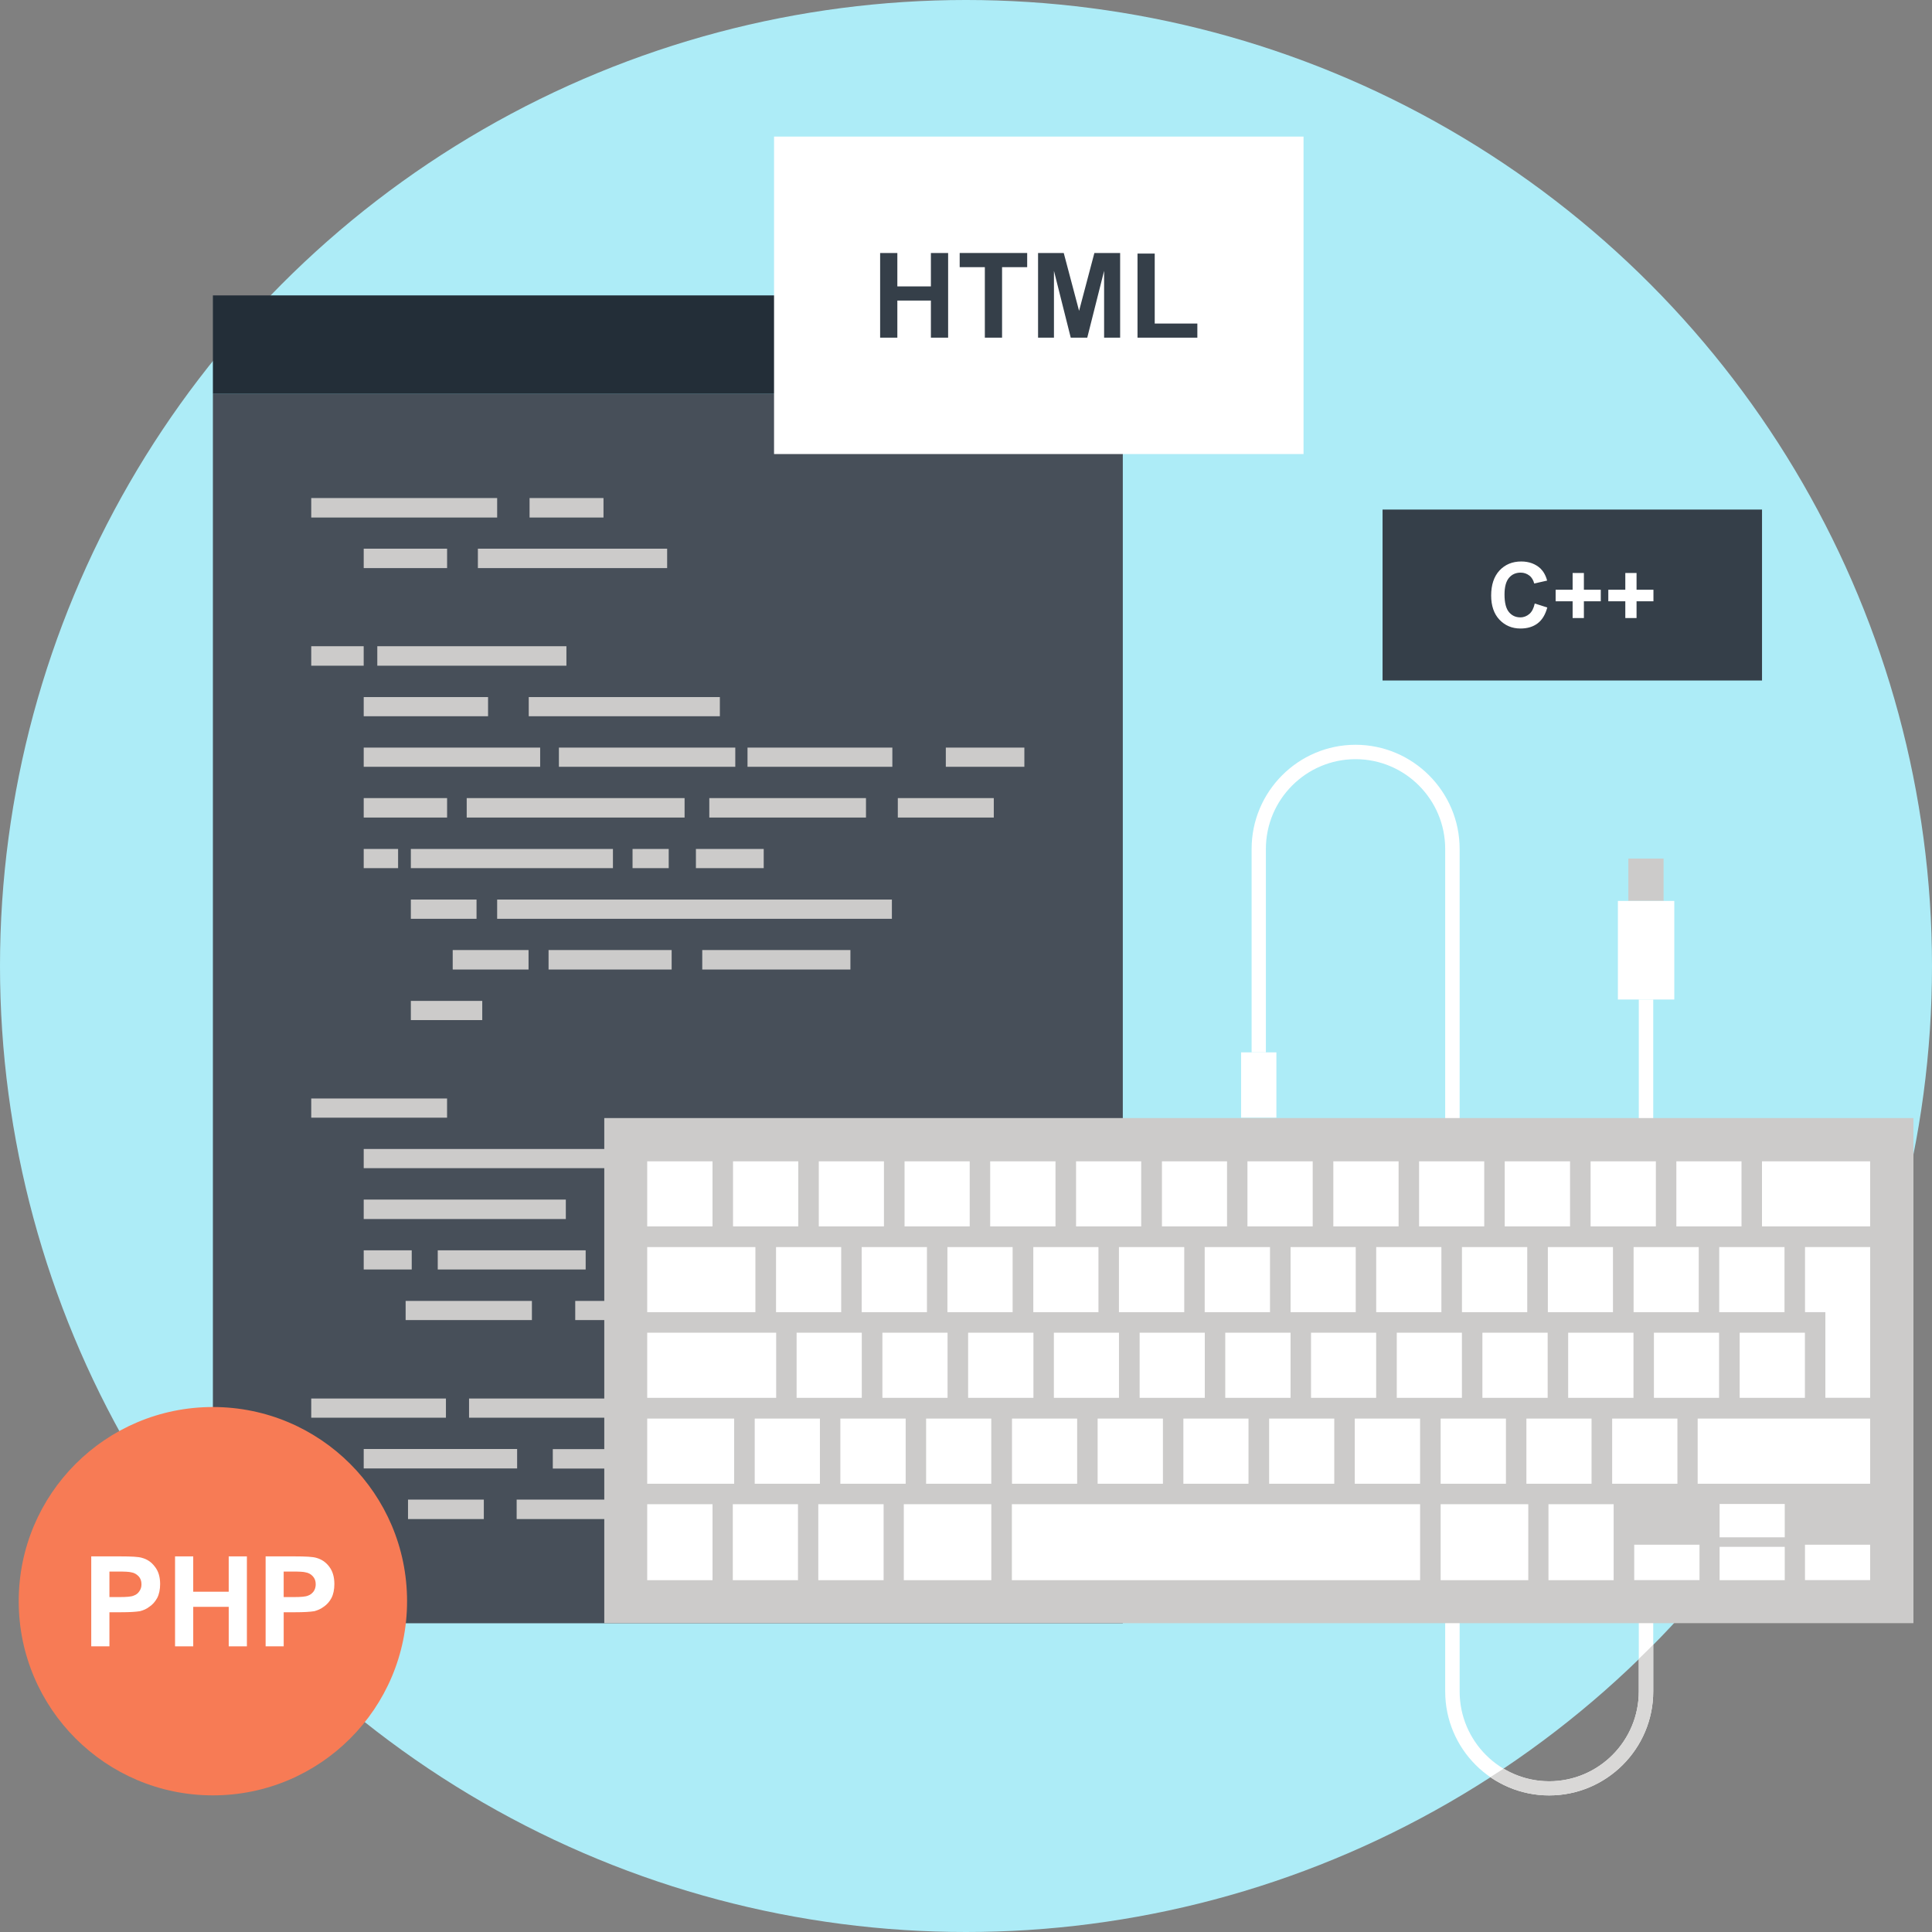 <?xml version="1.0" encoding="iso-8859-1"?>
<!-- Generator: Adobe Illustrator 19.0.0, SVG Export Plug-In . SVG Version: 6.00 Build 0)  -->
<svg version="1.1" id="Layer_1" xmlns="http://www.w3.org/2000/svg" xmlns:xlink="http://www.w3.org/1999/xlink" x="0px" y="0px"
	 viewBox="0 0 512 512" style="enable-background:new 0 0 512 512;" xml:space="preserve">
<rect x="0" y="0" width="512" height="512" fill="#808080" stroke="none"/>
<circle style="fill:#ADECF7;" cx="256" cy="256" r="256"/>
<rect x="56.419" y="104.382" style="fill:#474F59;" width="241.135" height="325.797"/>
<g>
	<rect x="82.482" y="131.987" style="fill:#CCCBCA;" width="49.271" height="5.163"/>
	<rect x="82.482" y="171.256" style="fill:#CCCBCA;" width="13.9" height="5.163"/>
	<rect x="140.341" y="131.987" style="fill:#CCCBCA;" width="19.591" height="5.163"/>
	<rect x="99.989" y="171.256" style="fill:#CCCBCA;" width="50.117" height="5.163"/>
	<rect x="96.388" y="145.408" style="fill:#CCCBCA;" width="22.095" height="5.143"/>
	<rect x="96.388" y="211.506" style="fill:#CCCBCA;" width="22.095" height="5.153"/>
	<rect x="82.482" y="291.113" style="fill:#CCCBCA;" width="35.995" height="5.084"/>
	<rect x="96.388" y="224.983" style="fill:#CCCBCA;" width="9.11" height="5.084"/>
	<rect x="123.683" y="211.506" style="fill:#CCCBCA;" width="57.74" height="5.153"/>
	<rect x="119.973" y="251.772" style="fill:#CCCBCA;" width="20.097" height="5.163"/>
	<rect x="108.128" y="397.411" style="fill:#CCCBCA;" width="20.09" height="5.156"/>
	<rect x="145.375" y="251.772" style="fill:#CCCBCA;" width="32.619" height="5.163"/>
	<rect x="182.734" y="304.491" style="fill:#CCCBCA;" width="16.648" height="5.084"/>
	<rect x="124.304" y="370.622" style="fill:#CCCBCA;" width="39.001" height="5.084"/>
	<rect x="136.919" y="397.411" style="fill:#CCCBCA;" width="45.832" height="5.156"/>
	<rect x="219.301" y="331.347" style="fill:#CCCBCA;" width="16.648" height="5.08"/>
	<rect x="186.104" y="251.772" style="fill:#CCCBCA;" width="39.265" height="5.163"/>
	<rect x="187.973" y="211.506" style="fill:#CCCBCA;" width="41.522" height="5.153"/>
	<rect x="237.931" y="211.506" style="fill:#CCCBCA;" width="25.435" height="5.153"/>
	<rect x="96.388" y="184.733" style="fill:#CCCBCA;" width="32.953" height="5.08"/>
	<rect x="96.388" y="198.121" style="fill:#CCCBCA;" width="46.76" height="5.087"/>
	<rect x="108.878" y="224.983" style="fill:#CCCBCA;" width="53.555" height="5.084"/>
	<rect x="96.388" y="317.902" style="fill:#CCCBCA;" width="53.562" height="5.153"/>
	<rect x="116.009" y="331.347" style="fill:#CCCBCA;" width="39.199" height="5.08"/>
	<rect x="146.498" y="384.033" style="fill:#CCCBCA;" width="104.157" height="5.15"/>
	<rect x="196.707" y="397.411" style="fill:#CCCBCA;" width="22.812" height="5.156"/>
	<rect x="161.548" y="331.347" style="fill:#CCCBCA;" width="51.032" height="5.08"/>
	<rect x="178.117" y="370.622" style="fill:#CCCBCA;" width="51.065" height="5.084"/>
	<rect x="108.878" y="238.394" style="fill:#CCCBCA;" width="17.408" height="5.1"/>
	<rect x="108.878" y="265.249" style="fill:#CCCBCA;" width="18.924" height="5.084"/>
	<rect x="96.388" y="304.491" style="fill:#CCCBCA;" width="79.608" height="5.084"/>
	<rect x="96.388" y="331.347" style="fill:#CCCBCA;" width="12.724" height="5.08"/>
	<rect x="82.482" y="370.622" style="fill:#CCCBCA;" width="35.695" height="5.084"/>
	<rect x="96.388" y="384" style="fill:#CCCBCA;" width="40.656" height="5.153"/>
	<rect x="131.752" y="238.394" style="fill:#CCCBCA;" width="104.61" height="5.1"/>
	<rect x="107.497" y="344.758" style="fill:#CCCBCA;" width="33.465" height="5.074"/>
	<rect x="152.444" y="344.758" style="fill:#CCCBCA;" width="92.484" height="5.074"/>
	<rect x="167.632" y="224.983" style="fill:#CCCBCA;" width="9.583" height="5.084"/>
	<rect x="184.426" y="224.983" style="fill:#CCCBCA;" width="17.966" height="5.084"/>
	<rect x="148.117" y="198.121" style="fill:#CCCBCA;" width="46.741" height="5.087"/>
	<rect x="198.098" y="198.121" style="fill:#CCCBCA;" width="38.383" height="5.087"/>
	<rect x="250.652" y="198.121" style="fill:#CCCBCA;" width="20.814" height="5.087"/>
	<rect x="140.123" y="184.733" style="fill:#CCCBCA;" width="50.648" height="5.08"/>
	<rect x="126.646" y="145.408" style="fill:#CCCBCA;" width="50.153" height="5.143"/>
</g>
<rect x="56.419" y="78.283" style="fill:#232E38;" width="241.135" height="26.095"/>
<path style="fill:#FFFFFF;" d="M434.298,264.872v183.382c0,13.12-10.64,23.803-23.76,23.803c-13.077,0-23.717-10.683-23.717-23.803
	V224.979c0-15.198-12.394-27.605-27.589-27.605c-15.198,0-27.542,12.41-27.542,27.605v53.902h3.782v-53.902
	c0-13.111,10.676-23.79,23.76-23.79c13.104,0,23.76,10.679,23.76,23.79v223.272c0,15.201,12.347,27.552,27.542,27.552
	c15.201,0,27.589-12.351,27.589-27.552V264.872H434.298z"/>
<path style="fill:#D9D8D7;" d="M434.298,439.616v8.635c0,13.12-10.64,23.803-23.76,23.803c-4.41,0-8.529-1.235-12.067-3.349
	c-1.153,0.77-2.345,1.493-3.511,2.249c4.436,3.052,9.797,4.849,15.578,4.849c15.201,0,27.589-12.351,27.589-27.552v-12.394
	C436.868,437.132,435.577,438.371,434.298,439.616z"/>
<rect x="328.902" y="278.891" style="fill:#FFFFFF;" width="9.355" height="17.309"/>
<rect x="431.533" y="227.529" style="fill:#CCCBCA;" width="9.335" height="11.218"/>
<rect x="428.759" y="238.757" style="fill:#FFFFFF;" width="14.944" height="26.125"/>
<rect x="160.14" y="296.299" style="fill:#CCCBCA;" width="346.938" height="133.857"/>
<g>
	<rect x="171.517" y="307.762" style="fill:#FFFFFF;" width="17.302" height="17.246"/>
	<rect x="455.614" y="330.488" style="fill:#FFFFFF;" width="17.296" height="17.253"/>
	<rect x="432.921" y="330.488" style="fill:#FFFFFF;" width="17.266" height="17.253"/>
	<rect x="410.195" y="330.488" style="fill:#FFFFFF;" width="17.256" height="17.253"/>
	<rect x="387.435" y="330.488" style="fill:#FFFFFF;" width="17.302" height="17.253"/>
	<rect x="364.709" y="330.488" style="fill:#FFFFFF;" width="17.276" height="17.253"/>
	<rect x="342.016" y="330.488" style="fill:#FFFFFF;" width="17.266" height="17.253"/>
	<rect x="319.257" y="330.488" style="fill:#FFFFFF;" width="17.306" height="17.253"/>
	<rect x="296.531" y="330.488" style="fill:#FFFFFF;" width="17.306" height="17.253"/>
	<rect x="273.837" y="330.488" style="fill:#FFFFFF;" width="17.263" height="17.253"/>
	<rect x="251.078" y="330.488" style="fill:#FFFFFF;" width="17.276" height="17.253"/>
	<rect x="228.352" y="330.488" style="fill:#FFFFFF;" width="17.299" height="17.253"/>
	<rect x="205.659" y="330.488" style="fill:#FFFFFF;" width="17.266" height="17.253"/>
	<rect x="211.109" y="353.181" style="fill:#FFFFFF;" width="17.273" height="17.259"/>
	<rect x="200.01" y="375.94" style="fill:#FFFFFF;" width="17.273" height="17.269"/>
	<rect x="222.703" y="375.94" style="fill:#FFFFFF;" width="17.309" height="17.269"/>
	<rect x="245.43" y="375.94" style="fill:#FFFFFF;" width="17.269" height="17.269"/>
	<rect x="268.189" y="375.94" style="fill:#FFFFFF;" width="17.266" height="17.269"/>
	<rect x="290.882" y="375.94" style="fill:#FFFFFF;" width="17.306" height="17.269"/>
	<rect x="313.608" y="375.94" style="fill:#FFFFFF;" width="17.256" height="17.269"/>
	<rect x="336.334" y="375.94" style="fill:#FFFFFF;" width="17.259" height="17.269"/>
	<rect x="359.028" y="375.94" style="fill:#FFFFFF;" width="17.306" height="17.269"/>
	<rect x="381.787" y="375.94" style="fill:#FFFFFF;" width="17.302" height="17.269"/>
	<rect x="404.513" y="375.94" style="fill:#FFFFFF;" width="17.263" height="17.269"/>
	<rect x="427.239" y="375.94" style="fill:#FFFFFF;" width="17.292" height="17.269"/>
	<rect x="449.899" y="375.94" style="fill:#FFFFFF;" width="45.703" height="17.269"/>
	<rect x="233.845" y="353.181" style="fill:#FFFFFF;" width="17.269" height="17.259"/>
	<rect x="256.562" y="353.181" style="fill:#FFFFFF;" width="17.309" height="17.259"/>
	<rect x="279.288" y="353.181" style="fill:#FFFFFF;" width="17.253" height="17.259"/>
	<rect x="302.014" y="353.181" style="fill:#FFFFFF;" width="17.269" height="17.259"/>
	<rect x="324.707" y="353.181" style="fill:#FFFFFF;" width="17.302" height="17.259"/>
	<rect x="347.433" y="353.181" style="fill:#FFFFFF;" width="17.263" height="17.259"/>
	<rect x="370.159" y="353.181" style="fill:#FFFFFF;" width="17.263" height="17.259"/>
	<rect x="392.853" y="353.181" style="fill:#FFFFFF;" width="17.296" height="17.259"/>
	<rect x="415.579" y="353.181" style="fill:#FFFFFF;" width="17.309" height="17.259"/>
	<rect x="438.305" y="353.181" style="fill:#FFFFFF;" width="17.266" height="17.259"/>
	<rect x="461.031" y="353.181" style="fill:#FFFFFF;" width="17.289" height="17.259"/>
	<rect x="194.259" y="307.762" style="fill:#FFFFFF;" width="17.296" height="17.246"/>
	<rect x="216.989" y="307.762" style="fill:#FFFFFF;" width="17.266" height="17.246"/>
	<rect x="239.715" y="307.762" style="fill:#FFFFFF;" width="17.266" height="17.246"/>
	<rect x="262.408" y="307.762" style="fill:#FFFFFF;" width="17.309" height="17.246"/>
	<rect x="285.167" y="307.762" style="fill:#FFFFFF;" width="17.263" height="17.246"/>
	<rect x="307.927" y="307.762" style="fill:#FFFFFF;" width="17.249" height="17.246"/>
	<rect x="330.587" y="307.762" style="fill:#FFFFFF;" width="17.292" height="17.246"/>
	<rect x="353.346" y="307.762" style="fill:#FFFFFF;" width="17.296" height="17.246"/>
	<rect x="376.072" y="307.762" style="fill:#FFFFFF;" width="17.266" height="17.246"/>
	<rect x="398.765" y="307.762" style="fill:#FFFFFF;" width="17.315" height="17.246"/>
	<rect x="421.525" y="307.762" style="fill:#FFFFFF;" width="17.296" height="17.246"/>
	<rect x="444.251" y="307.762" style="fill:#FFFFFF;" width="17.266" height="17.246"/>
	<rect x="466.944" y="307.762" style="fill:#FFFFFF;" width="28.665" height="17.246"/>
	<rect x="171.517" y="330.488" style="fill:#FFFFFF;" width="28.672" height="17.253"/>
	<rect x="171.517" y="353.181" style="fill:#FFFFFF;" width="34.178" height="17.259"/>
	<rect x="171.517" y="375.94" style="fill:#FFFFFF;" width="23.04" height="17.269"/>
	<rect x="171.517" y="398.633" style="fill:#FFFFFF;" width="17.309" height="20.133"/>
	<rect x="194.2" y="398.633" style="fill:#FFFFFF;" width="17.273" height="20.133"/>
	<rect x="216.857" y="398.633" style="fill:#FFFFFF;" width="17.309" height="20.133"/>
	<rect x="239.517" y="398.633" style="fill:#FFFFFF;" width="23.189" height="20.133"/>
	<rect x="268.156" y="398.633" style="fill:#FFFFFF;" width="108.184" height="20.133"/>
	<rect x="381.787" y="398.633" style="fill:#FFFFFF;" width="23.222" height="20.133"/>
	<rect x="410.36" y="398.633" style="fill:#FFFFFF;" width="17.276" height="20.133"/>
	<rect x="433.086" y="409.369" style="fill:#FFFFFF;" width="17.299" height="9.378"/>
	<rect x="455.713" y="409.93" style="fill:#FFFFFF;" width="17.263" height="8.833"/>
	<rect x="455.713" y="398.567" style="fill:#FFFFFF;" width="17.263" height="8.836"/>
	<rect x="478.34" y="409.369" style="fill:#FFFFFF;" width="17.269" height="9.378"/>
	<polygon style="fill:#FFFFFF;" points="483.744,370.424 483.744,347.734 478.35,347.734 478.35,330.484 495.616,330.484 
		495.616,370.424 	"/>
	<rect x="205.13" y="36.197" style="fill:#FFFFFF;" width="140.321" height="84.133"/>
</g>
<g>
	<path style="fill:#353F49;" d="M233.244,89.484V67.046h4.562v8.853h8.892v-8.853h4.565v22.439h-4.565v-9.837h-8.892v9.837H233.244z
		"/>
	<path style="fill:#353F49;" d="M260.994,89.484V70.801h-6.669v-3.756h17.887v3.756h-6.656v18.683H260.994z"/>
	<path style="fill:#353F49;" d="M275.096,89.484V67.046h6.808l4.063,15.33l4.056-15.33h6.824v22.439H292.6V71.776l-4.466,17.709
		h-4.377l-4.449-17.709v17.709H275.096z"/>
	<path style="fill:#353F49;" d="M301.452,89.484V67.201h4.562v18.541h11.297v3.743H301.452z"/>
	<rect x="366.394" y="135.039" style="fill:#353F49;" width="100.56" height="45.3"/>
</g>
<g>
	<path style="fill:#FFFFFF;" d="M406.723,159.939l3.323,1.05c-0.509,1.883-1.348,3.287-2.547,4.198
		c-1.199,0.912-2.705,1.377-4.558,1.377c-2.269,0-4.109-0.806-5.576-2.342c-1.457-1.546-2.193-3.719-2.193-6.379
		c0-2.854,0.737-5.054,2.207-6.656c1.47-1.566,3.373-2.388,5.774-2.388c2.111,0,3.809,0.671,5.103,1.876
		c0.77,0.763,1.381,1.807,1.747,3.188l-3.419,0.773c-0.211-0.832-0.614-1.576-1.265-2.084c-0.654-0.509-1.427-0.799-2.316-0.799
		c-1.301,0-2.322,0.456-3.102,1.377c-0.78,0.918-1.189,2.392-1.189,4.426c0,2.197,0.403,3.733,1.176,4.658
		c0.77,0.925,1.777,1.397,3.016,1.397c0.932,0,1.711-0.327,2.385-0.898C405.96,162.142,406.439,161.227,406.723,159.939z"/>
	<path style="fill:#FFFFFF;" d="M416.761,163.787v-4.44h-4.502v-3.059h4.502v-4.44h2.986v4.44h4.476v3.059h-4.476v4.44
		L416.761,163.787L416.761,163.787z"/>
	<path style="fill:#FFFFFF;" d="M430.724,163.787v-4.44h-4.506v-3.059h4.506v-4.44h2.979v4.44h4.476v3.059h-4.476v4.44
		L430.724,163.787L430.724,163.787z"/>
</g>
<circle style="fill:#F77B55;" cx="56.419" cy="424.332" r="51.458"/>
<g>
	<path style="fill:#FFFFFF;" d="M24.18,436.297v-23.839h7.73c2.927,0,4.839,0.106,5.705,0.386c1.377,0.373,2.494,1.097,3.425,2.345
		c0.932,1.159,1.397,2.692,1.397,4.601c0,1.453-0.268,2.732-0.793,3.719c-0.558,0.988-1.206,1.731-2.045,2.283
		c-0.806,0.637-1.622,0.951-2.487,1.186c-1.143,0.188-2.791,0.284-4.971,0.284h-3.141v9.031H24.18V436.297z M28.999,416.477v6.765
		h2.639c1.906,0,3.164-0.099,3.782-0.383c0.654-0.211,1.153-0.621,1.496-1.143c0.383-0.522,0.575-1.126,0.575-1.866
		c0-0.889-0.254-1.572-0.756-2.114c-0.545-0.562-1.163-0.928-1.936-1.05c-0.598-0.162-1.724-0.208-3.455-0.208H28.999z"/>
	<path style="fill:#FFFFFF;" d="M46.391,436.297v-23.839h4.816v9.365h9.404v-9.365h4.819v23.839h-4.816v-10.468H51.21v10.468H46.391
		z"/>
	<path style="fill:#FFFFFF;" d="M70.392,436.297v-23.839h7.693c2.927,0,4.839,0.106,5.738,0.386
		c1.344,0.373,2.497,1.097,3.429,2.345c0.892,1.159,1.358,2.692,1.358,4.601c0,1.453-0.264,2.732-0.783,3.719
		c-0.525,0.988-1.209,1.731-2.015,2.283c-0.842,0.637-1.658,0.951-2.484,1.186c-1.159,0.188-2.831,0.284-5.008,0.284h-3.138v9.031
		h-4.79V436.297z M75.178,416.477v6.765h2.639c1.903,0,3.164-0.099,3.815-0.383c0.621-0.211,1.116-0.621,1.5-1.143
		c0.344-0.522,0.538-1.126,0.538-1.866c0-0.889-0.258-1.572-0.763-2.114c-0.502-0.562-1.159-0.928-1.936-1.05
		c-0.558-0.162-1.724-0.208-3.452-0.208H75.178z"/>
</g>
<g>
</g>
<g>
</g>
<g>
</g>
<g>
</g>
<g>
</g>
<g>
</g>
<g>
</g>
<g>
</g>
<g>
</g>
<g>
</g>
<g>
</g>
<g>
</g>
<g>
</g>
<g>
</g>
<g>
</g>
</svg>
